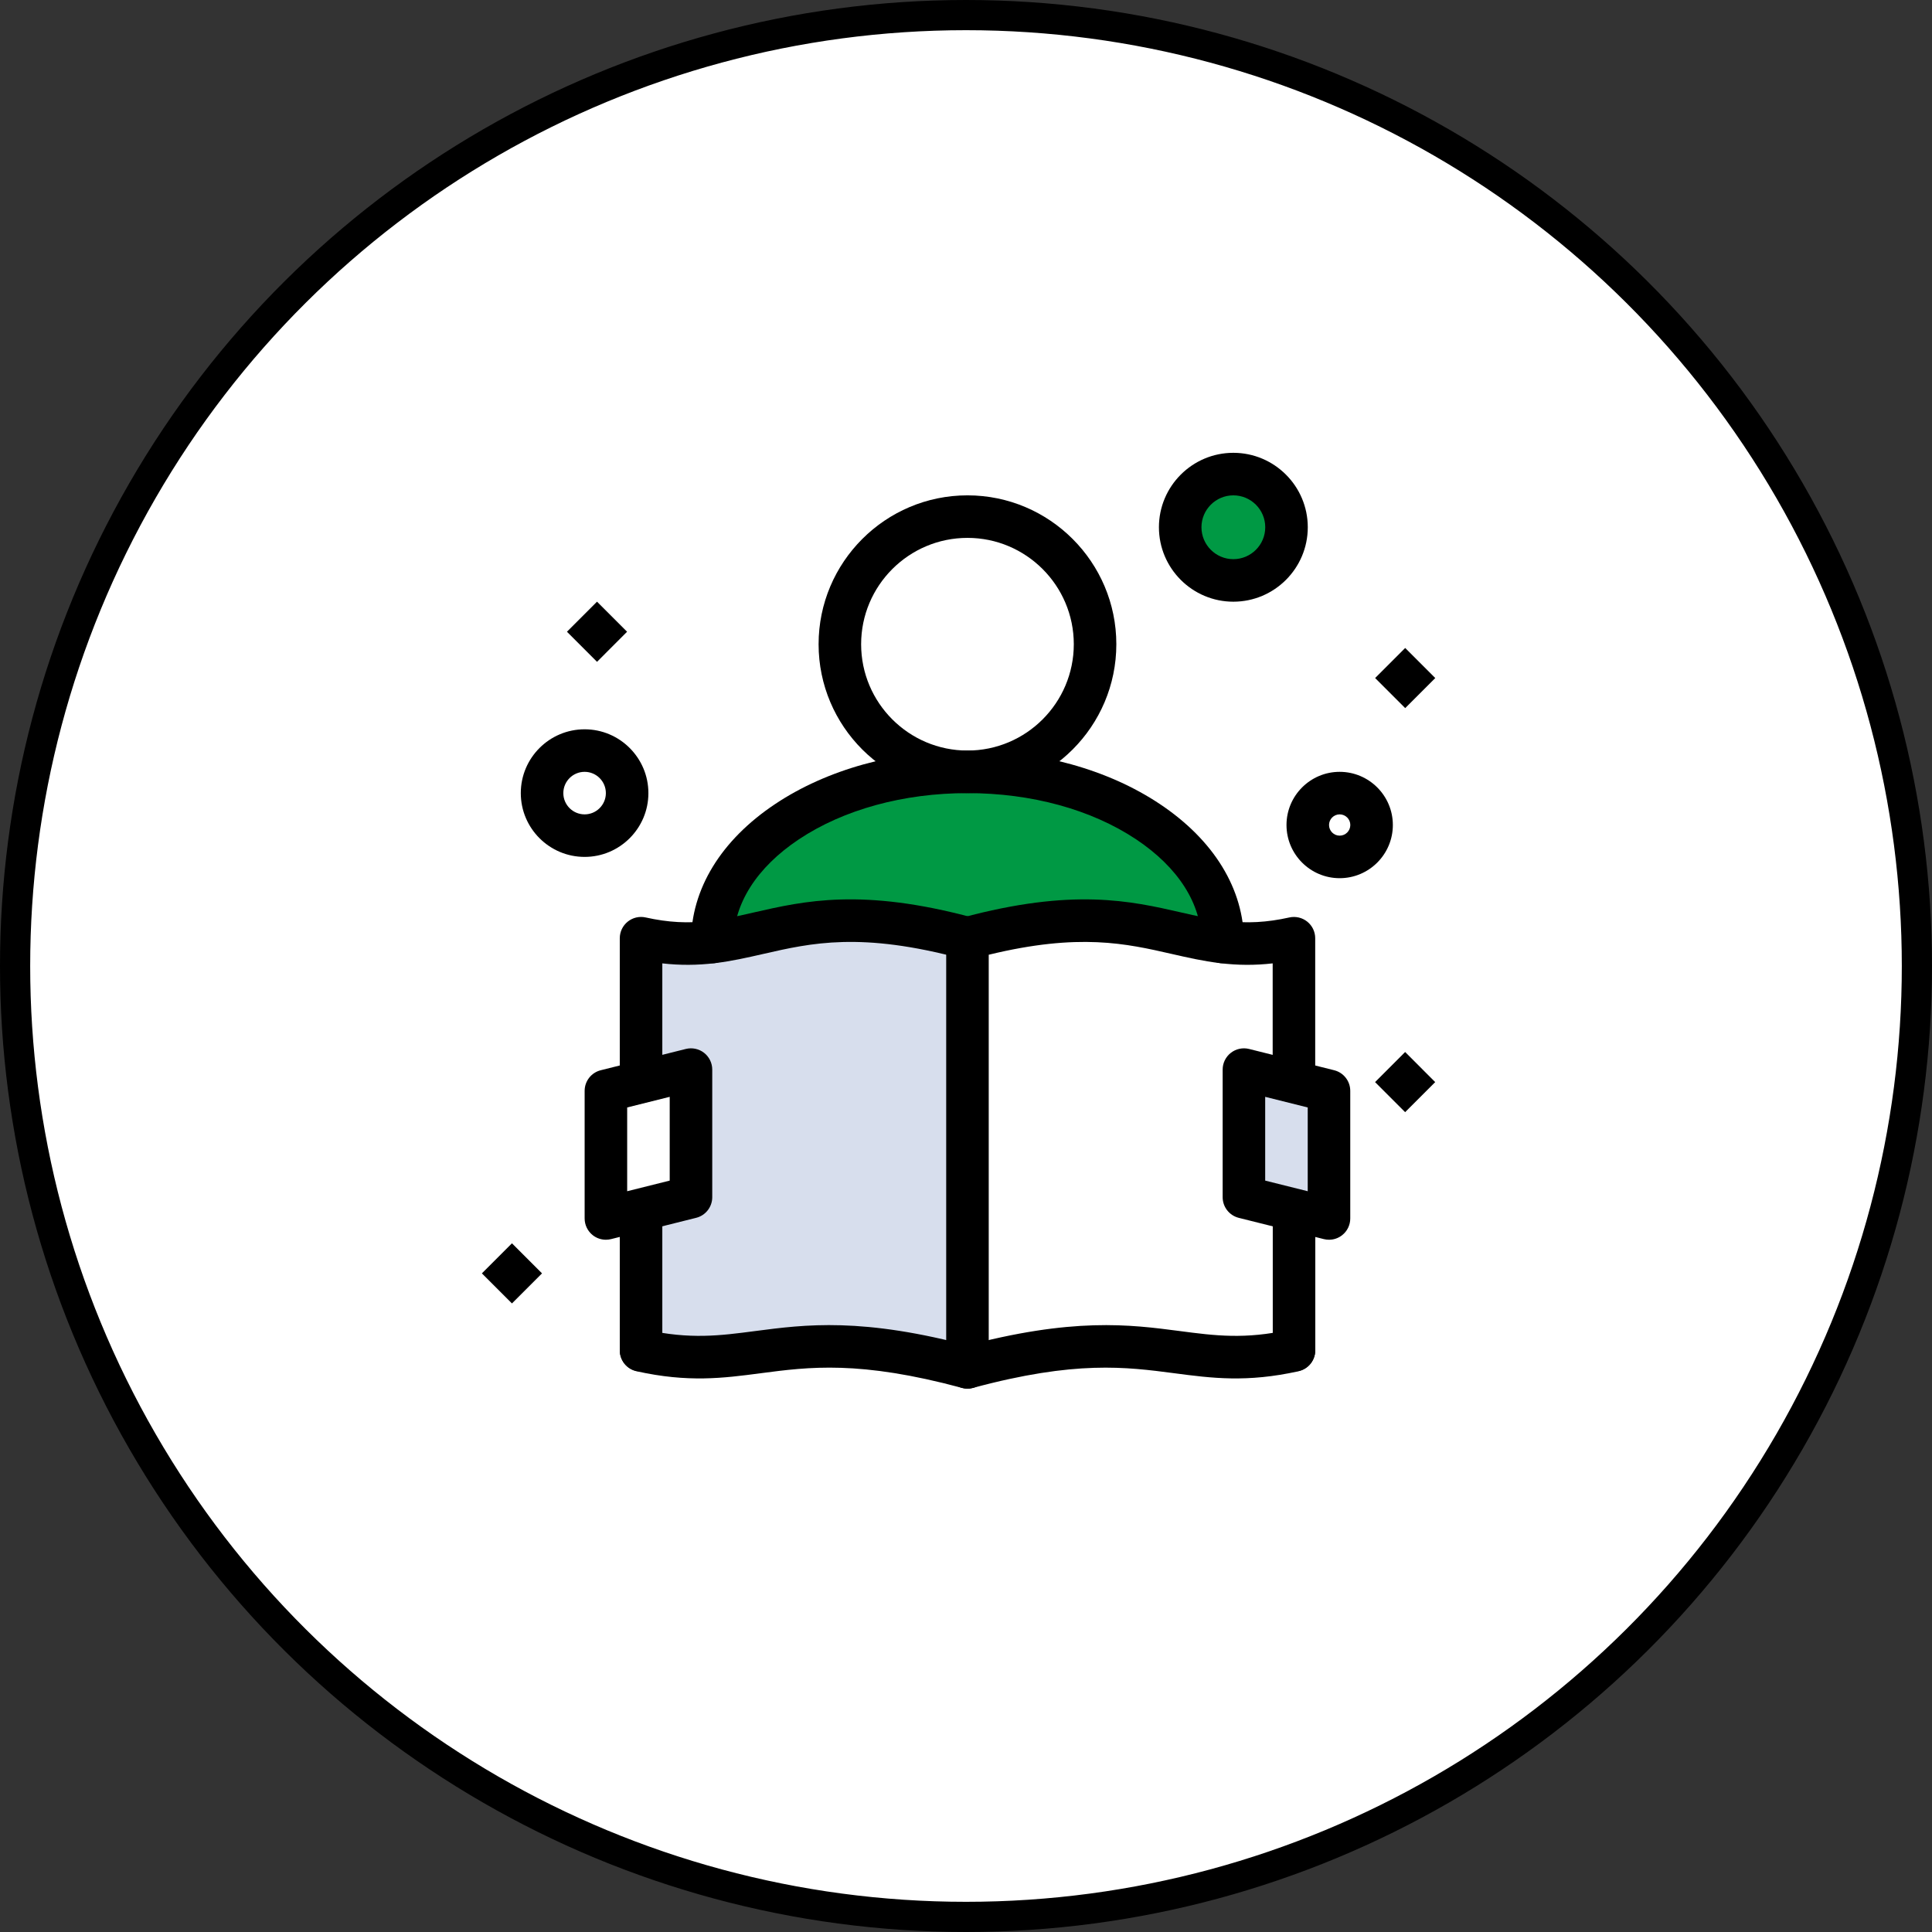 <svg width="64" height="64" viewBox="0 0 64 64" fill="none" xmlns="http://www.w3.org/2000/svg">
<rect x="0" y="0" width="64" height="64" fill="#333333" stroke="none"/>
<circle cx="32" cy="32" r="31.5" transform="rotate(90 32 32)" fill="white" stroke="black"/>
<path d="M40.851 15.705C41.824 15.705 42.612 16.493 42.612 17.466C42.612 18.439 41.824 19.227 40.851 19.227C39.878 19.227 39.09 18.439 39.09 17.466C39.09 16.493 39.878 15.705 40.851 15.705Z" fill="#009944"/>
<path d="M19.364 24.864C20.143 24.864 20.773 25.494 20.773 26.273C20.773 27.051 20.143 27.682 19.364 27.682C18.586 27.682 17.955 27.051 17.955 26.273C17.955 25.494 18.586 24.864 19.364 24.864Z" fill="white"/>
<path d="M42.931 40.09L42.862 40.364V44.726V44.737C39.106 45.572 38.176 43.645 32.05 45.295L32.047 45.285V31.08C36.681 29.831 38.343 30.948 40.501 31.207C41.198 31.29 41.946 31.283 42.862 31.08V35.432L42.765 35.821L41.206 35.432V39.659L42.931 40.09Z" fill="white"/>
<path d="M32.05 45.285L32.053 45.295C32.052 45.295 32.05 45.295 32.05 45.295C25.921 43.645 24.992 45.572 21.234 44.737V44.726V40.364L21.166 40.09L22.891 39.659V35.432L21.332 35.821L21.234 35.432V31.08C22.151 31.283 22.898 31.29 23.595 31.207C25.754 30.948 27.415 29.831 32.05 31.08V45.285Z" fill="#D7DEED"/>
<path d="M22.889 35.432V39.659L21.164 40.09L20.07 40.363V36.136L21.329 35.821L22.889 35.432Z" fill="white"/>
<path d="M44.027 36.136V40.363L42.934 40.09L41.209 39.659V35.432L42.768 35.821L44.027 36.136Z" fill="#D7DEED"/>
<path d="M40.503 31.204V31.207C38.344 30.948 36.683 29.831 32.048 31.08C27.414 29.831 25.753 30.948 23.594 31.207V31.204C23.594 28.092 27.379 25.568 32.048 25.568C36.717 25.568 40.503 28.092 40.503 31.204Z" fill="#009944"/>
<path d="M32.048 17.113C34.382 17.113 36.275 19.006 36.275 21.341C36.275 23.676 34.382 25.568 32.048 25.568C29.713 25.568 27.82 23.676 27.82 21.341C27.82 19.006 29.713 17.113 32.048 17.113Z" fill="white"/>
<path d="M45.553 22.461L46.549 21.465L47.545 22.461L46.549 23.457L45.553 22.461Z" fill="black"/>
<path d="M45.551 35.846L46.547 34.849L47.543 35.846L46.547 36.842L45.551 35.846Z" fill="black"/>
<path d="M18.781 20.927L19.777 19.931L20.773 20.927L19.777 21.924L18.781 20.927Z" fill="black"/>
<path d="M15.963 42.182L16.959 41.186L17.955 42.182L16.959 43.178L15.963 42.182Z" fill="black"/>
<path d="M44.025 41.068C43.968 41.068 43.91 41.061 43.854 41.047L41.036 40.343C40.722 40.264 40.502 39.982 40.502 39.659V35.432C40.502 35.215 40.602 35.01 40.773 34.877C40.944 34.743 41.167 34.696 41.377 34.748L44.196 35.453C44.509 35.531 44.729 35.813 44.729 36.136V40.364C44.729 40.581 44.629 40.785 44.458 40.919C44.333 41.017 44.18 41.068 44.025 41.068ZM41.911 39.109L43.32 39.461V36.686L41.911 36.334V39.109Z" fill="black"/>
<path d="M20.072 41.068C19.916 41.068 19.763 41.017 19.638 40.919C19.467 40.785 19.367 40.58 19.367 40.364V36.136C19.367 35.813 19.587 35.531 19.901 35.453L22.719 34.748C22.929 34.696 23.152 34.743 23.323 34.876C23.494 35.01 23.594 35.215 23.594 35.432V39.659C23.594 39.982 23.374 40.264 23.061 40.342L20.242 41.047C20.186 41.061 20.129 41.068 20.072 41.068ZM20.776 36.686V39.461L22.185 39.109V36.334L20.776 36.686Z" fill="black"/>
<path d="M21.236 36.136C20.847 36.136 20.531 35.821 20.531 35.432V31.08C20.531 30.866 20.628 30.664 20.795 30.53C20.962 30.396 21.18 30.345 21.389 30.392C22.135 30.558 22.79 30.593 23.513 30.507C23.998 30.449 24.469 30.341 24.968 30.227C26.648 29.843 28.552 29.407 32.234 30.399C32.61 30.501 32.833 30.887 32.731 31.263C32.63 31.639 32.243 31.861 31.868 31.76C28.524 30.859 26.876 31.236 25.282 31.601C24.746 31.723 24.24 31.839 23.68 31.906C23.09 31.977 22.522 31.979 21.94 31.913V35.432C21.94 35.821 21.625 36.136 21.236 36.136Z" fill="black"/>
<path d="M21.236 45.431C20.847 45.431 20.531 45.115 20.531 44.726V40.364C20.531 39.974 20.847 39.659 21.236 39.659C21.625 39.659 21.94 39.974 21.94 40.364V44.726C21.94 45.115 21.625 45.431 21.236 45.431Z" fill="black"/>
<path d="M32.052 46C31.991 46 31.93 45.992 31.868 45.976C28.472 45.061 26.805 45.279 25.192 45.491C23.96 45.653 22.797 45.805 21.083 45.424C20.703 45.34 20.464 44.964 20.548 44.584C20.633 44.204 21.009 43.964 21.389 44.049C22.86 44.376 23.855 44.245 25.008 44.094C26.677 43.875 28.567 43.627 32.234 44.615C32.61 44.716 32.833 45.103 32.732 45.478C32.647 45.793 32.362 46 32.052 46Z" fill="black"/>
<path d="M32.048 45.989C31.659 45.989 31.344 45.674 31.344 45.285V31.08C31.344 30.761 31.557 30.483 31.865 30.4C35.548 29.408 37.452 29.843 39.131 30.227C39.63 30.341 40.101 30.449 40.587 30.507C41.309 30.593 41.965 30.558 42.711 30.392C42.919 30.346 43.138 30.397 43.304 30.53C43.471 30.664 43.568 30.866 43.568 31.08V35.432C43.568 35.821 43.253 36.136 42.864 36.136C42.475 36.136 42.159 35.821 42.159 35.432V31.913C41.577 31.98 41.01 31.977 40.419 31.906C39.86 31.839 39.353 31.723 38.817 31.601C37.308 31.256 35.751 30.899 32.753 31.627V45.285C32.753 45.674 32.437 45.989 32.048 45.989Z" fill="black"/>
<path d="M42.867 45.431C42.478 45.431 42.162 45.115 42.162 44.726V40.364C42.162 39.974 42.478 39.659 42.867 39.659C43.256 39.659 43.571 39.974 43.571 40.364V44.726C43.571 45.115 43.256 45.431 42.867 45.431Z" fill="black"/>
<path d="M32.048 46C31.659 46 31.344 45.684 31.344 45.295C31.344 44.963 31.573 44.685 31.883 44.61C35.538 43.628 37.425 43.876 39.091 44.094C40.244 44.245 41.24 44.376 42.711 44.049C43.091 43.964 43.467 44.204 43.551 44.584C43.636 44.964 43.396 45.34 43.017 45.424C41.303 45.805 40.14 45.653 38.908 45.491C37.295 45.28 35.628 45.061 32.234 45.975C32.228 45.976 32.222 45.978 32.216 45.979C32.161 45.993 32.105 46 32.048 46Z" fill="black"/>
<path d="M19.366 28.386C18.2 28.386 17.252 27.438 17.252 26.273C17.252 25.107 18.2 24.159 19.366 24.159C20.531 24.159 21.479 25.107 21.479 26.273C21.479 27.438 20.531 28.386 19.366 28.386ZM19.366 25.568C18.977 25.568 18.661 25.884 18.661 26.273C18.661 26.661 18.977 26.977 19.366 26.977C19.754 26.977 20.07 26.661 20.07 26.273C20.07 25.884 19.754 25.568 19.366 25.568Z" fill="black"/>
<path d="M40.856 19.932C39.497 19.932 38.391 18.826 38.391 17.466C38.391 16.106 39.497 15 40.856 15C42.216 15 43.322 16.106 43.322 17.466C43.322 18.826 42.216 19.932 40.856 19.932ZM40.856 16.409C40.274 16.409 39.8 16.883 39.8 17.466C39.8 18.049 40.274 18.523 40.856 18.523C41.439 18.523 41.913 18.049 41.913 17.466C41.913 16.883 41.439 16.409 40.856 16.409Z" fill="black"/>
<path d="M44.378 29.091C43.407 29.091 42.617 28.301 42.617 27.329C42.617 26.358 43.407 25.568 44.378 25.568C45.349 25.568 46.14 26.358 46.14 27.329C46.14 28.301 45.349 29.091 44.378 29.091ZM44.378 26.977C44.184 26.977 44.026 27.135 44.026 27.329C44.026 27.524 44.184 27.682 44.378 27.682C44.572 27.682 44.731 27.524 44.731 27.329C44.731 27.135 44.572 26.977 44.378 26.977Z" fill="black"/>
<path d="M40.504 31.909C40.115 31.909 39.8 31.593 39.8 31.204C39.8 29.942 39.032 28.735 37.637 27.805C36.154 26.817 34.17 26.273 32.05 26.273C29.929 26.273 27.945 26.817 26.462 27.805C25.068 28.735 24.3 29.942 24.3 31.204C24.3 31.593 23.984 31.909 23.595 31.909C23.206 31.909 22.891 31.593 22.891 31.204C22.891 29.456 23.881 27.832 25.681 26.633C27.392 25.492 29.654 24.863 32.05 24.863C34.445 24.863 36.707 25.492 38.419 26.633C40.218 27.832 41.209 29.456 41.209 31.204C41.209 31.593 40.893 31.909 40.504 31.909Z" fill="black"/>
<path d="M32.049 26.273C29.329 26.273 27.117 24.06 27.117 21.341C27.117 18.622 29.329 16.409 32.049 16.409C34.768 16.409 36.98 18.622 36.98 21.341C36.98 24.06 34.768 26.273 32.049 26.273ZM32.049 17.818C30.106 17.818 28.526 19.398 28.526 21.341C28.526 23.283 30.106 24.863 32.049 24.863C33.991 24.863 35.571 23.283 35.571 21.341C35.571 19.398 33.991 17.818 32.049 17.818Z" fill="black"/>
</svg>
